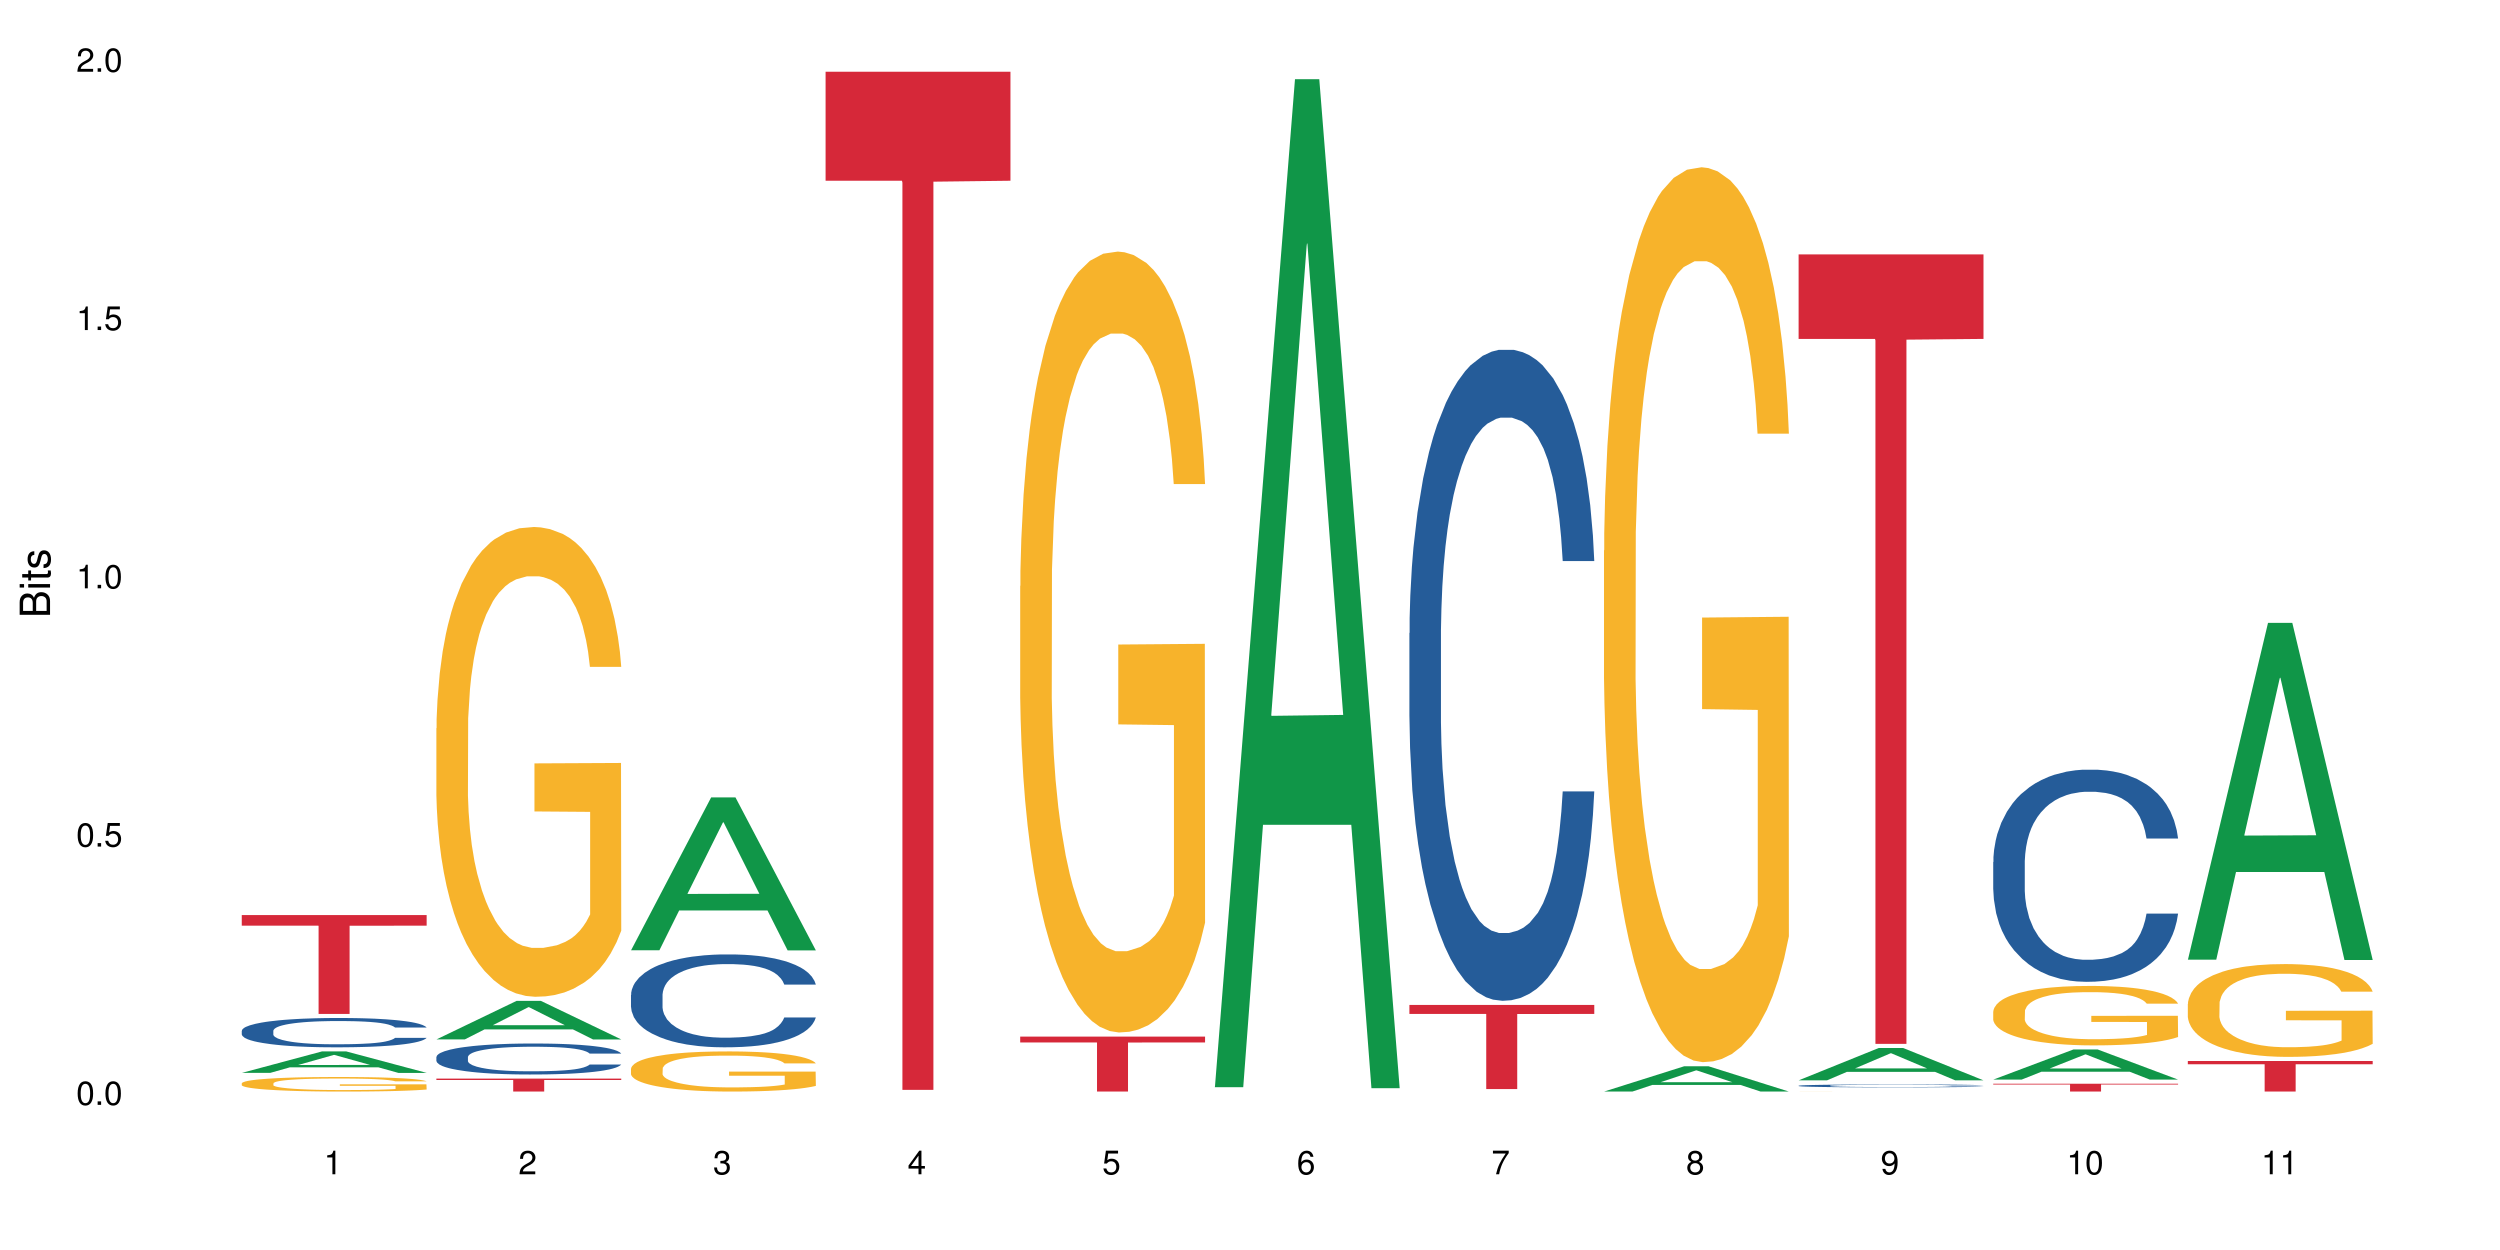 <?xml version="1.0" encoding="UTF-8"?>
<svg xmlns="http://www.w3.org/2000/svg" xmlns:xlink="http://www.w3.org/1999/xlink" width="720pt" height="360pt" viewBox="0 0 720 360" version="1.1">
<defs>
<g>
<symbol overflow="visible" id="glyph0-0">
<path style="stroke:none;" d=""/>
</symbol>
<symbol overflow="visible" id="glyph0-1">
<path style="stroke:none;" d="M 2.641 -6.797 C 2 -6.797 1.422 -6.531 1.078 -6.047 C 0.641 -5.453 0.406 -4.547 0.406 -3.297 C 0.406 -1 1.188 0.219 2.641 0.219 C 4.078 0.219 4.859 -1 4.859 -3.234 C 4.859 -4.562 4.656 -5.438 4.203 -6.047 C 3.844 -6.531 3.281 -6.797 2.641 -6.797 Z M 2.641 -6.047 C 3.547 -6.047 4 -5.125 4 -3.312 C 4 -1.375 3.562 -0.484 2.625 -0.484 C 1.734 -0.484 1.281 -1.422 1.281 -3.281 C 1.281 -5.141 1.734 -6.047 2.641 -6.047 Z M 2.641 -6.047 "/>
</symbol>
<symbol overflow="visible" id="glyph0-2">
<path style="stroke:none;" d="M 1.828 -1 L 0.828 -1 L 0.828 0 L 1.828 0 Z M 1.828 -1 "/>
</symbol>
<symbol overflow="visible" id="glyph0-3">
<path style="stroke:none;" d="M 4.562 -6.797 L 1.062 -6.797 L 0.547 -3.094 L 1.328 -3.094 C 1.719 -3.562 2.047 -3.734 2.578 -3.734 C 3.484 -3.734 4.062 -3.109 4.062 -2.094 C 4.062 -1.125 3.484 -0.531 2.578 -0.531 C 1.828 -0.531 1.375 -0.906 1.188 -1.672 L 0.328 -1.672 C 0.453 -1.109 0.547 -0.844 0.75 -0.594 C 1.125 -0.078 1.828 0.219 2.594 0.219 C 3.969 0.219 4.922 -0.781 4.922 -2.219 C 4.922 -3.562 4.031 -4.484 2.719 -4.484 C 2.25 -4.484 1.859 -4.359 1.469 -4.062 L 1.734 -5.969 L 4.562 -5.969 Z M 4.562 -6.797 "/>
</symbol>
<symbol overflow="visible" id="glyph0-4">
<path style="stroke:none;" d="M 2.484 -4.844 L 2.484 0 L 3.328 0 L 3.328 -6.797 L 2.766 -6.797 C 2.469 -5.75 2.281 -5.609 0.984 -5.453 L 0.984 -4.844 Z M 2.484 -4.844 "/>
</symbol>
<symbol overflow="visible" id="glyph0-5">
<path style="stroke:none;" d="M 4.859 -0.828 L 1.281 -0.828 C 1.359 -1.391 1.672 -1.75 2.5 -2.234 L 3.469 -2.75 C 4.406 -3.266 4.906 -3.969 4.906 -4.812 C 4.906 -5.375 4.672 -5.906 4.266 -6.266 C 3.859 -6.625 3.375 -6.797 2.719 -6.797 C 1.859 -6.797 1.219 -6.5 0.844 -5.922 C 0.609 -5.562 0.5 -5.125 0.484 -4.438 L 1.328 -4.438 C 1.359 -4.906 1.406 -5.188 1.531 -5.406 C 1.75 -5.812 2.188 -6.062 2.703 -6.062 C 3.469 -6.062 4.031 -5.516 4.031 -4.781 C 4.031 -4.25 3.719 -3.797 3.125 -3.438 L 2.234 -2.938 C 0.812 -2.141 0.406 -1.5 0.328 0 L 4.859 0 Z M 4.859 -0.828 "/>
</symbol>
<symbol overflow="visible" id="glyph0-6">
<path style="stroke:none;" d="M 2.125 -3.125 L 2.578 -3.125 C 3.516 -3.125 3.984 -2.703 3.984 -1.891 C 3.984 -1.031 3.469 -0.531 2.578 -0.531 C 1.656 -0.531 1.203 -0.984 1.156 -1.969 L 0.312 -1.969 C 0.344 -1.422 0.438 -1.078 0.609 -0.766 C 0.953 -0.109 1.625 0.219 2.547 0.219 C 3.953 0.219 4.859 -0.609 4.859 -1.906 C 4.859 -2.766 4.516 -3.25 3.703 -3.516 C 4.344 -3.766 4.656 -4.25 4.656 -4.938 C 4.656 -6.109 3.875 -6.797 2.578 -6.797 C 1.203 -6.797 0.484 -6.047 0.453 -4.609 L 1.297 -4.609 C 1.312 -5.016 1.344 -5.25 1.453 -5.453 C 1.641 -5.828 2.062 -6.062 2.594 -6.062 C 3.344 -6.062 3.797 -5.625 3.797 -4.906 C 3.797 -4.422 3.609 -4.141 3.25 -3.984 C 3.016 -3.891 2.719 -3.844 2.125 -3.844 Z M 2.125 -3.125 "/>
</symbol>
<symbol overflow="visible" id="glyph0-7">
<path style="stroke:none;" d="M 3.141 -1.625 L 3.141 0 L 3.984 0 L 3.984 -1.625 L 4.984 -1.625 L 4.984 -2.391 L 3.984 -2.391 L 3.984 -6.797 L 3.359 -6.797 L 0.266 -2.516 L 0.266 -1.625 Z M 3.141 -2.391 L 1 -2.391 L 3.141 -5.359 Z M 3.141 -2.391 "/>
</symbol>
<symbol overflow="visible" id="glyph0-8">
<path style="stroke:none;" d="M 4.781 -5.031 C 4.609 -6.141 3.891 -6.797 2.844 -6.797 C 2.094 -6.797 1.422 -6.438 1.031 -5.828 C 0.609 -5.172 0.406 -4.344 0.406 -3.094 C 0.406 -1.953 0.578 -1.234 0.984 -0.625 C 1.359 -0.078 1.953 0.219 2.703 0.219 C 3.984 0.219 4.922 -0.734 4.922 -2.078 C 4.922 -3.344 4.062 -4.234 2.844 -4.234 C 2.172 -4.234 1.641 -3.969 1.281 -3.469 C 1.281 -5.125 1.828 -6.047 2.797 -6.047 C 3.391 -6.047 3.797 -5.672 3.938 -5.031 Z M 2.734 -3.484 C 3.547 -3.484 4.062 -2.922 4.062 -2 C 4.062 -1.156 3.484 -0.531 2.703 -0.531 C 1.922 -0.531 1.328 -1.188 1.328 -2.047 C 1.328 -2.891 1.906 -3.484 2.734 -3.484 Z M 2.734 -3.484 "/>
</symbol>
<symbol overflow="visible" id="glyph0-9">
<path style="stroke:none;" d="M 4.984 -6.797 L 0.438 -6.797 L 0.438 -5.969 L 4.109 -5.969 C 2.5 -3.656 1.828 -2.234 1.328 0 L 2.219 0 C 2.594 -2.172 3.453 -4.047 4.984 -6.094 Z M 4.984 -6.797 "/>
</symbol>
<symbol overflow="visible" id="glyph0-10">
<path style="stroke:none;" d="M 3.75 -3.578 C 4.453 -4 4.688 -4.344 4.688 -4.984 C 4.688 -6.047 3.844 -6.797 2.641 -6.797 C 1.438 -6.797 0.594 -6.047 0.594 -4.984 C 0.594 -4.359 0.828 -4.016 1.516 -3.578 C 0.734 -3.203 0.359 -2.641 0.359 -1.891 C 0.359 -0.641 1.297 0.219 2.641 0.219 C 3.984 0.219 4.922 -0.641 4.922 -1.875 C 4.922 -2.641 4.531 -3.203 3.75 -3.578 Z M 2.641 -6.047 C 3.359 -6.047 3.812 -5.625 3.812 -4.969 C 3.812 -4.344 3.344 -3.922 2.641 -3.922 C 1.922 -3.922 1.453 -4.344 1.453 -4.984 C 1.453 -5.625 1.922 -6.047 2.641 -6.047 Z M 2.641 -3.203 C 3.484 -3.203 4.062 -2.672 4.062 -1.875 C 4.062 -1.062 3.484 -0.531 2.625 -0.531 C 1.797 -0.531 1.219 -1.078 1.219 -1.875 C 1.219 -2.672 1.797 -3.203 2.641 -3.203 Z M 2.641 -3.203 "/>
</symbol>
<symbol overflow="visible" id="glyph0-11">
<path style="stroke:none;" d="M 0.516 -1.547 C 0.672 -0.438 1.406 0.219 2.438 0.219 C 3.188 0.219 3.859 -0.141 4.266 -0.75 C 4.688 -1.406 4.891 -2.25 4.891 -3.484 C 4.891 -4.625 4.703 -5.359 4.312 -5.953 C 3.938 -6.5 3.344 -6.797 2.594 -6.797 C 1.297 -6.797 0.359 -5.844 0.359 -4.516 C 0.359 -3.25 1.234 -2.344 2.453 -2.344 C 3.094 -2.344 3.562 -2.578 4.016 -3.109 C 4 -1.453 3.469 -0.531 2.5 -0.531 C 1.906 -0.531 1.484 -0.906 1.359 -1.547 Z M 2.578 -6.062 C 3.375 -6.062 3.969 -5.406 3.969 -4.531 C 3.969 -3.688 3.375 -3.094 2.547 -3.094 C 1.734 -3.094 1.234 -3.672 1.234 -4.578 C 1.234 -5.438 1.797 -6.062 2.578 -6.062 Z M 2.578 -6.062 "/>
</symbol>
<symbol overflow="visible" id="glyph1-0">
<path style="stroke:none;" d=""/>
</symbol>
<symbol overflow="visible" id="glyph1-1">
<path style="stroke:none;" d="M 0 -0.953 L 0 -4.891 C 0 -5.719 -0.234 -6.344 -0.734 -6.797 C -1.188 -7.234 -1.812 -7.469 -2.5 -7.469 C -3.547 -7.469 -4.188 -7 -4.625 -5.875 C -4.984 -6.672 -5.641 -7.094 -6.531 -7.094 C -7.156 -7.094 -7.734 -6.859 -8.141 -6.391 C -8.562 -5.938 -8.75 -5.344 -8.75 -4.5 L -8.75 -0.953 Z M -4.984 -2.062 L -7.766 -2.062 L -7.766 -4.219 C -7.766 -4.844 -7.688 -5.203 -7.453 -5.5 C -7.219 -5.812 -6.859 -5.969 -6.375 -5.969 C -5.906 -5.969 -5.531 -5.812 -5.297 -5.5 C -5.062 -5.203 -4.984 -4.844 -4.984 -4.219 Z M -0.984 -2.062 L -4 -2.062 L -4 -4.781 C -4 -5.328 -3.859 -5.688 -3.578 -5.953 C -3.297 -6.219 -2.922 -6.359 -2.484 -6.359 C -2.062 -6.359 -1.688 -6.219 -1.406 -5.953 C -1.109 -5.688 -0.984 -5.328 -0.984 -4.781 Z M -0.984 -2.062 "/>
</symbol>
<symbol overflow="visible" id="glyph1-2">
<path style="stroke:none;" d="M -6.281 -1.797 L -6.281 -0.797 L 0 -0.797 L 0 -1.797 Z M -8.75 -1.797 L -8.75 -0.797 L -7.484 -0.797 L -7.484 -1.797 Z M -8.75 -1.797 "/>
</symbol>
<symbol overflow="visible" id="glyph1-3">
<path style="stroke:none;" d="M -6.281 -3.047 L -6.281 -2.016 L -8.016 -2.016 L -8.016 -1.016 L -6.281 -1.016 L -6.281 -0.172 L -5.469 -0.172 L -5.469 -1.016 L -0.719 -1.016 C -0.078 -1.016 0.281 -1.453 0.281 -2.234 C 0.281 -2.469 0.25 -2.719 0.188 -3.047 L -0.641 -3.047 C -0.609 -2.922 -0.594 -2.766 -0.594 -2.562 C -0.594 -2.141 -0.719 -2.016 -1.156 -2.016 L -5.469 -2.016 L -5.469 -3.047 Z M -6.281 -3.047 "/>
</symbol>
<symbol overflow="visible" id="glyph1-4">
<path style="stroke:none;" d="M -4.531 -5.25 C -5.766 -5.25 -6.469 -4.422 -6.469 -2.969 C -6.469 -1.516 -5.719 -0.562 -4.547 -0.562 C -3.562 -0.562 -3.094 -1.062 -2.734 -2.562 L -2.516 -3.484 C -2.344 -4.188 -2.094 -4.469 -1.625 -4.469 C -1.047 -4.469 -0.641 -3.875 -0.641 -3 C -0.641 -2.453 -0.797 -2 -1.062 -1.75 C -1.25 -1.594 -1.422 -1.531 -1.875 -1.469 L -1.875 -0.406 C -0.422 -0.453 0.281 -1.266 0.281 -2.922 C 0.281 -4.5 -0.5 -5.516 -1.719 -5.516 C -2.656 -5.516 -3.172 -4.984 -3.469 -3.734 L -3.703 -2.766 C -3.891 -1.953 -4.156 -1.609 -4.594 -1.609 C -5.172 -1.609 -5.547 -2.125 -5.547 -2.938 C -5.547 -3.75 -5.203 -4.172 -4.531 -4.203 Z M -4.531 -5.25 "/>
</symbol>
</g>
</defs>
<g id="surface124168">
<rect x="0" y="0" width="720" height="360" style="fill:rgb(100%,100%,100%);fill-opacity:1;stroke:none;"/>
<path style=" stroke:none;fill-rule:nonzero;fill:rgb(6.275%,58.824%,28.235%);fill-opacity:1;" d="M 69.629 308.992 L 69.688 308.984 L 92.723 302.809 L 99.723 302.809 L 122.875 308.996 L 114.738 308.996 L 108.938 307.383 L 83.508 307.383 L 77.82 308.992 L 69.629 308.992 L 85.957 306.715 L 106.605 306.707 L 96.309 303.82 L 96.195 303.812 L 96.082 303.832 L 85.898 306.707 L 85.957 306.715 Z M 69.629 308.992 "/>
<path style=" stroke:none;fill-rule:nonzero;fill:rgb(14.51%,36.078%,60%);fill-opacity:1;" d="M 69.629 296.859 L 69.695 296.852 L 69.695 296.668 L 69.891 296.375 L 70.344 296.004 L 70.797 295.75 L 71.969 295.293 L 73.59 294.855 L 75.277 294.516 L 76.512 294.312 L 77.617 294.16 L 80.148 293.875 L 81.773 293.727 L 83.523 293.598 L 85.668 293.465 L 87.227 293.387 L 90.73 293.266 L 93.328 293.211 L 95.344 293.188 L 99.691 293.188 L 102.289 293.219 L 104.172 293.258 L 106.25 293.32 L 108.004 293.387 L 111.055 293.559 L 113.781 293.773 L 115.016 293.898 L 116.965 294.137 L 118.457 294.367 L 119.496 294.57 L 120.664 294.855 L 121.703 295.203 L 122.484 295.594 L 122.875 295.926 L 113.781 295.926 L 113.328 295.617 L 112.809 295.379 L 111.836 295.062 L 110.859 294.84 L 109.496 294.613 L 108.266 294.469 L 106.574 294.32 L 105.082 294.23 L 103.523 294.16 L 102.031 294.113 L 99.172 294.066 L 95.863 294.066 L 94.629 294.082 L 92.098 294.145 L 90.73 294.199 L 88.785 294.305 L 87.422 294.406 L 85.797 294.562 L 84.695 294.691 L 83.328 294.891 L 82.355 295.07 L 81.254 295.324 L 80.602 295.516 L 80.02 295.734 L 79.5 295.988 L 79.109 296.258 L 78.852 296.543 L 78.719 296.82 L 78.719 298.02 L 78.852 298.297 L 79.176 298.621 L 80.02 299.09 L 81.254 299.5 L 82.68 299.824 L 84.043 300.055 L 84.824 300.164 L 85.863 300.285 L 87.484 300.441 L 89.824 300.594 L 91.188 300.656 L 93.266 300.719 L 95.406 300.75 L 98.266 300.75 L 100.797 300.719 L 102.484 300.68 L 104.238 300.617 L 106.641 300.488 L 108.133 300.363 L 109.434 300.219 L 110.406 300.07 L 111.055 299.945 L 112.031 299.707 L 112.809 299.445 L 113.395 299.176 L 113.781 298.914 L 122.875 298.914 L 122.484 299.223 L 121.898 299.523 L 121.316 299.746 L 120.406 300.016 L 119.367 300.254 L 117.875 300.527 L 116.641 300.703 L 115.016 300.895 L 113.523 301.043 L 111.898 301.172 L 109.496 301.328 L 107.938 301.406 L 106.25 301.477 L 104.238 301.535 L 101.707 301.59 L 98.977 301.621 L 96.445 301.629 L 93.719 301.613 L 91.707 301.582 L 89.043 301.512 L 85.73 301.375 L 83.328 301.227 L 81.445 301.082 L 79.824 300.926 L 78.004 300.719 L 75.668 300.379 L 74.238 300.117 L 73.266 299.902 L 72.16 299.598 L 71.383 299.328 L 70.473 298.898 L 69.824 298.348 L 69.629 297.926 Z M 69.629 296.859 "/>
<path style=" stroke:none;fill-rule:nonzero;fill:rgb(96.863%,70.196%,16.863%);fill-opacity:1;" d="M 69.629 311.973 L 69.695 311.969 L 69.695 311.891 L 69.953 311.719 L 70.602 311.48 L 71.449 311.285 L 72.355 311.133 L 72.941 311.055 L 73.914 310.938 L 74.758 310.855 L 76.902 310.684 L 79.629 310.52 L 81.121 310.453 L 82.809 310.387 L 85.215 310.312 L 86.316 310.289 L 89.691 310.227 L 93.523 310.188 L 97.746 310.176 L 99.691 310.18 L 102.355 310.195 L 105.992 310.238 L 108.07 310.277 L 109.691 310.312 L 111.379 310.363 L 113.457 310.441 L 115.406 310.531 L 116.965 310.625 L 118.523 310.738 L 119.82 310.863 L 120.926 310.996 L 121.898 311.156 L 122.484 311.289 L 122.875 311.426 L 113.848 311.426 L 113.328 311.289 L 112.742 311.188 L 111.77 311.062 L 110.797 310.969 L 109.82 310.895 L 108.004 310.797 L 106.445 310.734 L 104.496 310.684 L 102.613 310.648 L 100.473 310.625 L 99.172 310.617 L 95.73 310.617 L 92.613 310.645 L 90.797 310.676 L 89.5 310.703 L 87.68 310.762 L 86.578 310.809 L 85.926 310.84 L 83.98 310.957 L 82.68 311.066 L 81.965 311.137 L 81.059 311.254 L 80.406 311.355 L 79.695 311.508 L 79.305 311.625 L 78.785 311.883 L 78.719 312.574 L 78.914 312.719 L 79.305 312.875 L 79.824 313.016 L 80.602 313.16 L 81.383 313.27 L 82.746 313.422 L 83.914 313.52 L 84.824 313.586 L 86.578 313.688 L 87.289 313.723 L 88.98 313.793 L 90.73 313.848 L 92.875 313.891 L 94.5 313.914 L 97.094 313.934 L 100.406 313.934 L 104.305 313.91 L 106.77 313.879 L 108.457 313.852 L 109.562 313.824 L 110.926 313.781 L 111.898 313.742 L 112.809 313.699 L 113.914 313.637 L 113.914 312.719 L 97.875 312.715 L 97.875 312.285 L 122.809 312.281 L 122.875 313.781 L 121.512 313.883 L 119.82 313.984 L 118.199 314.059 L 116.512 314.125 L 114.109 314.199 L 112.16 314.246 L 109.172 314.297 L 106.445 314.332 L 103.59 314.355 L 101.055 314.367 L 98.07 314.371 L 95.406 314.363 L 92.551 314.34 L 90.277 314.309 L 88.199 314.27 L 86.121 314.223 L 83.523 314.141 L 81.836 314.074 L 80.082 313.996 L 78.332 313.898 L 76.773 313.797 L 75.734 313.715 L 74.695 313.625 L 73.59 313.508 L 72.551 313.379 L 71.773 313.262 L 71.059 313.125 L 70.539 313 L 70.02 312.828 L 69.758 312.688 L 69.629 312.57 Z M 69.629 311.973 "/>
<path style=" stroke:none;fill-rule:nonzero;fill:rgb(83.922%,15.686%,22.353%);fill-opacity:1;" d="M 69.629 263.543 L 122.875 263.543 L 122.875 266.59 L 100.684 266.617 L 100.684 292.008 L 91.754 292.008 L 91.754 266.645 L 91.625 266.59 L 69.629 266.59 Z M 69.629 263.543 "/>
<path style=" stroke:none;fill-rule:nonzero;fill:rgb(6.275%,58.824%,28.235%);fill-opacity:1;" d="M 125.676 299.348 L 125.734 299.336 L 148.77 288.254 L 155.77 288.254 L 178.918 299.359 L 170.785 299.359 L 164.984 296.461 L 139.555 296.461 L 133.867 299.348 L 125.676 299.348 L 142 295.262 L 162.652 295.25 L 152.355 290.066 L 152.242 290.059 L 152.129 290.09 L 141.945 295.25 L 142 295.262 Z M 125.676 299.348 "/>
<path style=" stroke:none;fill-rule:nonzero;fill:rgb(14.51%,36.078%,60%);fill-opacity:1;" d="M 125.676 304.418 L 125.742 304.41 L 125.742 304.215 L 125.934 303.906 L 126.391 303.512 L 126.844 303.246 L 128.012 302.762 L 129.637 302.297 L 131.324 301.941 L 132.559 301.727 L 133.664 301.566 L 136.195 301.262 L 137.816 301.109 L 139.57 300.969 L 141.715 300.832 L 143.273 300.75 L 146.777 300.617 L 149.375 300.562 L 151.391 300.539 L 155.738 300.539 L 158.336 300.57 L 160.219 300.609 L 162.297 300.676 L 164.051 300.75 L 167.102 300.93 L 169.828 301.156 L 171.062 301.289 L 173.012 301.539 L 174.504 301.785 L 175.543 301.996 L 176.711 302.297 L 177.75 302.664 L 178.531 303.082 L 178.918 303.434 L 169.828 303.434 L 169.375 303.105 L 168.855 302.852 L 167.883 302.52 L 166.906 302.281 L 165.543 302.047 L 164.309 301.891 L 162.621 301.734 L 161.129 301.637 L 159.57 301.566 L 158.078 301.516 L 155.219 301.465 L 151.906 301.465 L 150.676 301.484 L 148.141 301.547 L 146.777 301.605 L 144.832 301.719 L 143.469 301.824 L 141.844 301.988 L 140.738 302.129 L 139.375 302.34 L 138.402 302.527 L 137.297 302.797 L 136.648 303 L 136.066 303.227 L 135.547 303.496 L 135.156 303.781 L 134.895 304.086 L 134.766 304.379 L 134.766 305.641 L 134.895 305.934 L 135.219 306.277 L 136.066 306.773 L 137.297 307.207 L 138.727 307.551 L 140.09 307.793 L 140.871 307.906 L 141.91 308.039 L 143.531 308.203 L 145.871 308.363 L 147.234 308.43 L 149.312 308.496 L 151.453 308.527 L 154.312 308.527 L 156.844 308.496 L 158.531 308.453 L 160.285 308.391 L 162.688 308.25 L 164.18 308.121 L 165.48 307.965 L 166.453 307.809 L 167.102 307.68 L 168.074 307.426 L 168.855 307.148 L 169.441 306.863 L 169.828 306.586 L 178.918 306.586 L 178.531 306.914 L 177.945 307.23 L 177.363 307.469 L 176.453 307.754 L 175.414 308.008 L 173.922 308.293 L 172.688 308.48 L 171.062 308.684 L 169.57 308.836 L 167.945 308.977 L 165.543 309.141 L 163.984 309.223 L 162.297 309.293 L 160.285 309.359 L 157.754 309.418 L 155.023 309.449 L 152.492 309.457 L 149.766 309.441 L 147.754 309.41 L 145.09 309.336 L 141.777 309.188 L 139.375 309.035 L 137.492 308.879 L 135.871 308.715 L 134.051 308.496 L 131.715 308.137 L 130.285 307.859 L 129.312 307.633 L 128.207 307.312 L 127.43 307.027 L 126.52 306.57 L 125.871 305.992 L 125.676 305.543 Z M 125.676 304.418 "/>
<path style=" stroke:none;fill-rule:nonzero;fill:rgb(96.863%,70.196%,16.863%);fill-opacity:1;" d="M 125.676 209.723 L 125.742 209.602 L 125.742 207.129 L 126 201.57 L 126.648 193.906 L 127.492 187.605 L 128.402 182.664 L 128.988 180.07 L 129.961 176.363 L 130.805 173.645 L 132.949 168.082 L 135.676 162.895 L 137.168 160.668 L 138.855 158.57 L 141.258 156.223 L 142.363 155.355 L 145.738 153.379 L 149.57 152.145 L 153.793 151.773 L 155.738 151.895 L 158.402 152.391 L 162.039 153.75 L 164.117 154.984 L 165.738 156.223 L 167.426 157.828 L 169.504 160.297 L 171.453 163.266 L 173.012 166.23 L 174.57 169.938 L 175.867 173.891 L 176.973 178.215 L 177.945 183.406 L 178.531 187.73 L 178.918 192.055 L 169.895 192.055 L 169.375 187.73 L 168.789 184.395 L 167.816 180.316 L 166.844 177.352 L 165.867 175.004 L 164.051 171.789 L 162.492 169.812 L 160.543 168.082 L 158.66 166.973 L 156.52 166.23 L 155.219 165.98 L 151.777 165.98 L 148.66 166.848 L 146.844 167.836 L 145.543 168.824 L 143.727 170.68 L 142.621 172.16 L 141.973 173.148 L 140.027 176.98 L 138.727 180.438 L 138.012 182.785 L 137.105 186.492 L 136.453 189.828 L 135.738 194.773 L 135.352 198.48 L 134.832 206.883 L 134.766 229.125 L 134.961 233.82 L 135.352 238.883 L 135.871 243.332 L 136.648 248.027 L 137.43 251.613 L 138.793 256.43 L 139.961 259.645 L 140.871 261.742 L 142.621 265.082 L 143.336 266.191 L 145.023 268.418 L 146.777 270.145 L 148.922 271.629 L 150.543 272.371 L 153.141 272.988 L 156.453 272.988 L 160.348 272.246 L 162.816 271.258 L 164.504 270.27 L 165.609 269.406 L 166.973 268.047 L 167.945 266.809 L 168.855 265.449 L 169.961 263.352 L 169.961 233.82 L 153.922 233.695 L 153.922 219.855 L 178.855 219.73 L 178.918 268.047 L 177.555 271.383 L 175.867 274.594 L 174.246 277.066 L 172.555 279.168 L 170.152 281.516 L 168.207 282.996 L 165.219 284.727 L 162.492 285.84 L 159.637 286.582 L 157.102 286.949 L 154.117 287.074 L 151.453 286.828 L 148.598 286.086 L 146.324 285.098 L 144.246 283.863 L 142.168 282.254 L 139.57 279.66 L 137.883 277.559 L 136.129 274.965 L 134.375 271.875 L 132.816 268.539 L 131.777 265.945 L 130.742 262.98 L 129.637 259.273 L 128.598 255.07 L 127.82 251.242 L 127.105 246.918 L 126.586 242.84 L 126.066 237.277 L 125.805 232.832 L 125.676 229 Z M 125.676 209.723 "/>
<path style=" stroke:none;fill-rule:nonzero;fill:rgb(83.922%,15.686%,22.353%);fill-opacity:1;" d="M 125.676 310.637 L 178.918 310.637 L 178.918 311.035 L 156.73 311.039 L 156.73 314.371 L 147.801 314.371 L 147.801 311.043 L 147.672 311.035 L 125.676 311.035 Z M 125.676 310.637 "/>
<path style=" stroke:none;fill-rule:nonzero;fill:rgb(6.275%,58.824%,28.235%);fill-opacity:1;" d="M 181.723 273.668 L 181.777 273.625 L 204.816 229.645 L 211.812 229.645 L 234.965 273.707 L 226.832 273.707 L 221.031 262.207 L 195.602 262.207 L 189.914 273.668 L 181.723 273.668 L 198.047 257.449 L 218.695 257.406 L 208.402 236.844 L 208.289 236.801 L 208.172 236.926 L 197.992 257.406 L 198.047 257.449 Z M 181.723 273.668 "/>
<path style=" stroke:none;fill-rule:nonzero;fill:rgb(14.51%,36.078%,60%);fill-opacity:1;" d="M 181.723 286.523 L 181.785 286.5 L 181.785 285.91 L 181.98 284.984 L 182.438 283.809 L 182.891 283.004 L 184.059 281.562 L 185.684 280.168 L 187.371 279.094 L 188.605 278.457 L 189.707 277.969 L 192.242 277.062 L 193.863 276.598 L 195.617 276.184 L 197.762 275.77 L 199.32 275.523 L 202.824 275.133 L 205.422 274.961 L 207.434 274.887 L 211.785 274.887 L 214.383 274.984 L 216.266 275.109 L 218.344 275.305 L 220.098 275.523 L 223.148 276.062 L 225.875 276.746 L 227.109 277.137 L 229.059 277.895 L 230.551 278.629 L 231.59 279.262 L 232.758 280.168 L 233.797 281.266 L 234.578 282.516 L 234.965 283.566 L 225.875 283.566 L 225.422 282.586 L 224.902 281.828 L 223.926 280.828 L 222.953 280.117 L 221.59 279.41 L 220.355 278.945 L 218.668 278.48 L 217.176 278.188 L 215.617 277.969 L 214.121 277.82 L 211.266 277.676 L 207.953 277.676 L 206.723 277.723 L 204.188 277.918 L 202.824 278.09 L 200.875 278.434 L 199.512 278.75 L 197.891 279.238 L 196.785 279.652 L 195.422 280.289 L 194.449 280.852 L 193.344 281.66 L 192.695 282.27 L 192.109 282.953 L 191.59 283.762 L 191.203 284.617 L 190.941 285.52 L 190.812 286.398 L 190.812 290.188 L 190.941 291.07 L 191.266 292.094 L 192.109 293.586 L 193.344 294.883 L 194.773 295.91 L 196.137 296.641 L 196.918 296.984 L 197.953 297.375 L 199.578 297.863 L 201.914 298.352 L 203.281 298.547 L 205.355 298.742 L 207.5 298.84 L 210.355 298.84 L 212.891 298.742 L 214.578 298.621 L 216.332 298.426 L 218.734 298.012 L 220.227 297.621 L 221.523 297.156 L 222.5 296.691 L 223.148 296.301 L 224.121 295.543 L 224.902 294.711 L 225.484 293.855 L 225.875 293.023 L 234.965 293.023 L 234.578 294 L 233.992 294.957 L 233.406 295.664 L 232.5 296.52 L 231.461 297.277 L 229.965 298.133 L 228.734 298.695 L 227.109 299.305 L 225.617 299.77 L 223.992 300.188 L 221.59 300.676 L 220.031 300.918 L 218.344 301.141 L 216.332 301.336 L 213.797 301.504 L 211.07 301.602 L 208.539 301.629 L 205.812 301.578 L 203.801 301.48 L 201.137 301.262 L 197.824 300.82 L 195.422 300.355 L 193.539 299.891 L 191.918 299.402 L 190.098 298.742 L 187.762 297.668 L 186.332 296.836 L 185.359 296.152 L 184.254 295.199 L 183.477 294.344 L 182.566 292.977 L 181.918 291.238 L 181.723 289.895 Z M 181.723 286.523 "/>
<path style=" stroke:none;fill-rule:nonzero;fill:rgb(96.863%,70.196%,16.863%);fill-opacity:1;" d="M 181.723 307.762 L 181.785 307.75 L 181.785 307.539 L 182.047 307.062 L 182.695 306.41 L 183.539 305.871 L 184.449 305.449 L 185.035 305.227 L 186.008 304.91 L 186.852 304.676 L 188.996 304.203 L 191.723 303.758 L 193.215 303.566 L 194.902 303.387 L 197.305 303.188 L 198.41 303.113 L 201.785 302.945 L 205.617 302.84 L 209.836 302.809 L 211.785 302.816 L 214.449 302.859 L 218.082 302.977 L 220.16 303.082 L 221.785 303.188 L 223.473 303.324 L 225.551 303.535 L 227.5 303.789 L 229.059 304.043 L 230.617 304.359 L 231.914 304.699 L 233.02 305.066 L 233.992 305.512 L 234.578 305.879 L 234.965 306.25 L 225.941 306.25 L 225.422 305.879 L 224.836 305.594 L 223.863 305.246 L 222.891 304.992 L 221.914 304.793 L 220.098 304.52 L 218.539 304.348 L 216.59 304.203 L 214.707 304.105 L 212.566 304.043 L 211.266 304.023 L 207.824 304.023 L 204.707 304.098 L 202.891 304.18 L 201.59 304.266 L 199.773 304.422 L 198.668 304.551 L 198.02 304.633 L 196.07 304.961 L 194.773 305.258 L 194.059 305.457 L 193.148 305.773 L 192.5 306.059 L 191.785 306.48 L 191.398 306.801 L 190.879 307.516 L 190.812 309.418 L 191.008 309.82 L 191.398 310.254 L 191.918 310.633 L 192.695 311.035 L 193.477 311.34 L 194.84 311.75 L 196.008 312.027 L 196.918 312.207 L 198.668 312.492 L 199.383 312.586 L 201.07 312.777 L 202.824 312.926 L 204.969 313.051 L 206.59 313.113 L 209.188 313.168 L 212.5 313.168 L 216.395 313.102 L 218.863 313.02 L 220.551 312.934 L 221.656 312.859 L 223.02 312.746 L 223.992 312.641 L 224.902 312.523 L 226.004 312.344 L 226.004 309.82 L 209.969 309.809 L 209.969 308.625 L 234.902 308.617 L 234.965 312.746 L 233.602 313.031 L 231.914 313.305 L 230.293 313.516 L 228.602 313.695 L 226.199 313.895 L 224.254 314.023 L 221.266 314.172 L 218.539 314.266 L 215.68 314.328 L 213.148 314.359 L 210.164 314.371 L 207.5 314.348 L 204.645 314.285 L 202.371 314.203 L 200.293 314.098 L 198.215 313.957 L 195.617 313.738 L 193.93 313.559 L 192.176 313.336 L 190.422 313.07 L 188.863 312.785 L 187.824 312.566 L 186.785 312.312 L 185.684 311.996 L 184.645 311.637 L 183.863 311.309 L 183.152 310.938 L 182.633 310.59 L 182.113 310.113 L 181.852 309.734 L 181.723 309.406 Z M 181.723 307.762 "/>
<path style=" stroke:none;fill-rule:nonzero;fill:rgb(83.922%,15.686%,22.353%);fill-opacity:1;" d="M 237.77 20.664 L 291.012 20.664 L 291.012 52.051 L 268.82 52.324 L 268.82 313.879 L 259.895 313.879 L 259.895 52.602 L 259.766 52.051 L 237.77 52.051 Z M 237.77 20.664 "/>
<path style=" stroke:none;fill-rule:nonzero;fill:rgb(96.863%,70.196%,16.863%);fill-opacity:1;" d="M 293.816 168.781 L 293.879 168.574 L 293.879 164.469 L 294.141 155.227 L 294.789 142.492 L 295.633 132.016 L 296.543 123.801 L 297.125 119.488 L 298.102 113.328 L 298.945 108.809 L 301.086 99.566 L 303.812 90.938 L 305.309 87.242 L 306.996 83.75 L 309.398 79.848 L 310.504 78.41 L 313.879 75.125 L 317.711 73.07 L 321.93 72.453 L 323.879 72.66 L 326.539 73.48 L 330.176 75.742 L 332.254 77.793 L 333.879 79.848 L 335.566 82.52 L 337.645 86.625 L 339.59 91.555 L 341.148 96.484 L 342.707 102.645 L 344.008 109.219 L 345.109 116.406 L 346.086 125.035 L 346.668 132.223 L 347.059 139.41 L 338.035 139.41 L 337.516 132.223 L 336.93 126.676 L 335.957 119.898 L 334.98 114.969 L 334.008 111.066 L 332.191 105.727 L 330.633 102.441 L 328.684 99.566 L 326.801 97.719 L 324.656 96.484 L 323.359 96.074 L 319.918 96.074 L 316.801 97.512 L 314.984 99.156 L 313.684 100.797 L 311.867 103.879 L 310.762 106.344 L 310.113 107.988 L 308.164 114.355 L 306.867 120.105 L 306.152 124.008 L 305.242 130.168 L 304.594 135.715 L 303.879 143.93 L 303.488 150.09 L 302.969 164.059 L 302.906 201.027 L 303.102 208.832 L 303.488 217.254 L 304.008 224.648 L 304.789 232.453 L 305.566 238.406 L 306.93 246.418 L 308.102 251.758 L 309.008 255.25 L 310.762 260.797 L 311.477 262.645 L 313.164 266.34 L 314.918 269.215 L 317.059 271.68 L 318.684 272.914 L 321.281 273.941 L 324.594 273.941 L 328.488 272.707 L 330.957 271.062 L 332.645 269.422 L 333.746 267.984 L 335.113 265.723 L 336.086 263.672 L 336.996 261.41 L 338.098 257.918 L 338.098 208.832 L 322.059 208.625 L 322.059 185.625 L 346.992 185.418 L 347.059 265.723 L 345.695 271.27 L 344.008 276.609 L 342.383 280.719 L 340.695 284.211 L 338.293 288.113 L 336.344 290.574 L 333.359 293.453 L 330.633 295.301 L 327.773 296.531 L 325.242 297.148 L 322.254 297.355 L 319.594 296.941 L 316.734 295.711 L 314.465 294.066 L 312.387 292.016 L 310.309 289.344 L 307.711 285.031 L 306.023 281.539 L 304.27 277.227 L 302.516 272.09 L 300.957 266.547 L 299.918 262.234 L 298.879 257.305 L 297.777 251.141 L 296.738 244.16 L 295.957 237.793 L 295.242 230.602 L 294.723 223.824 L 294.203 214.582 L 293.945 207.188 L 293.816 200.82 Z M 293.816 168.781 "/>
<path style=" stroke:none;fill-rule:nonzero;fill:rgb(83.922%,15.686%,22.353%);fill-opacity:1;" d="M 293.816 298.535 L 347.059 298.535 L 347.059 300.23 L 324.867 300.242 L 324.867 314.371 L 315.941 314.371 L 315.941 300.258 L 315.812 300.23 L 293.816 300.23 Z M 293.816 298.535 "/>
<path style=" stroke:none;fill-rule:nonzero;fill:rgb(6.275%,58.824%,28.235%);fill-opacity:1;" d="M 349.859 313.121 L 349.918 312.848 L 372.957 22.812 L 379.953 22.812 L 403.105 313.395 L 394.973 313.395 L 389.168 237.543 L 363.742 237.543 L 358.051 313.121 L 349.859 313.121 L 366.188 206.164 L 386.836 205.895 L 376.539 70.289 L 376.426 70.016 L 376.312 70.832 L 366.129 205.895 L 366.188 206.164 Z M 349.859 313.121 "/>
<path style=" stroke:none;fill-rule:nonzero;fill:rgb(14.51%,36.078%,60%);fill-opacity:1;" d="M 405.906 182.332 L 405.973 182.16 L 405.973 178.047 L 406.168 171.535 L 406.621 163.309 L 407.078 157.652 L 408.246 147.543 L 409.867 137.773 L 411.555 130.234 L 412.789 125.777 L 413.895 122.352 L 416.426 116.008 L 418.051 112.754 L 419.805 109.84 L 421.945 106.926 L 423.504 105.215 L 427.012 102.473 L 429.609 101.273 L 431.621 100.758 L 435.973 100.758 L 438.566 101.441 L 440.453 102.301 L 442.527 103.672 L 444.281 105.215 L 447.336 108.984 L 450.062 113.781 L 451.293 116.523 L 453.242 121.836 L 454.734 126.977 L 455.773 131.434 L 456.945 137.773 L 457.984 145.484 L 458.762 154.227 L 459.152 161.594 L 450.062 161.594 L 449.605 154.738 L 449.086 149.426 L 448.113 142.402 L 447.141 137.43 L 445.777 132.461 L 444.543 129.203 L 442.855 125.949 L 441.359 123.891 L 439.801 122.352 L 438.309 121.32 L 435.453 120.293 L 432.141 120.293 L 430.906 120.637 L 428.375 122.008 L 427.012 123.207 L 425.062 125.605 L 423.699 127.836 L 422.074 131.262 L 420.973 134.176 L 419.609 138.629 L 418.633 142.57 L 417.531 148.227 L 416.883 152.512 L 416.297 157.309 L 415.777 162.965 L 415.387 168.965 L 415.129 175.305 L 414.996 181.473 L 414.996 208.035 L 415.129 214.207 L 415.453 221.402 L 416.297 231.855 L 417.531 240.938 L 418.957 248.137 L 420.324 253.277 L 421.102 255.676 L 422.141 258.418 L 423.766 261.848 L 426.102 265.273 L 427.465 266.645 L 429.543 268.016 L 431.684 268.703 L 434.543 268.703 L 437.074 268.016 L 438.762 267.16 L 440.516 265.789 L 442.918 262.875 L 444.41 260.133 L 445.711 256.875 L 446.684 253.621 L 447.336 250.879 L 448.309 245.566 L 449.086 239.738 L 449.672 233.742 L 450.062 227.914 L 459.152 227.914 L 458.762 234.77 L 458.176 241.453 L 457.594 246.422 L 456.684 252.422 L 455.645 257.734 L 454.152 263.73 L 452.918 267.672 L 451.293 271.957 L 449.801 275.215 L 448.18 278.125 L 445.777 281.555 L 444.219 283.27 L 442.527 284.809 L 440.516 286.18 L 437.984 287.379 L 435.258 288.066 L 432.723 288.238 L 429.996 287.895 L 427.984 287.211 L 425.32 285.668 L 422.012 282.582 L 419.609 279.328 L 417.727 276.07 L 416.102 272.645 L 414.285 268.016 L 411.945 260.477 L 410.52 254.648 L 409.543 249.852 L 408.441 243.168 L 407.66 237.168 L 406.75 227.57 L 406.102 215.406 L 405.906 205.98 Z M 405.906 182.332 "/>
<path style=" stroke:none;fill-rule:nonzero;fill:rgb(83.922%,15.686%,22.353%);fill-opacity:1;" d="M 405.906 289.418 L 459.152 289.418 L 459.152 292.012 L 436.961 292.035 L 436.961 313.656 L 428.035 313.656 L 428.035 292.059 L 427.902 292.012 L 405.906 292.012 Z M 405.906 289.418 "/>
<path style=" stroke:none;fill-rule:nonzero;fill:rgb(6.275%,58.824%,28.235%);fill-opacity:1;" d="M 461.953 314.363 L 462.012 314.355 L 485.051 307.082 L 492.047 307.082 L 515.199 314.371 L 507.062 314.371 L 501.262 312.469 L 475.832 312.469 L 470.145 314.363 L 461.953 314.363 L 478.281 311.68 L 498.93 311.676 L 488.633 308.273 L 488.52 308.266 L 488.406 308.289 L 478.223 311.676 L 478.281 311.68 Z M 461.953 314.363 "/>
<path style=" stroke:none;fill-rule:nonzero;fill:rgb(96.863%,70.196%,16.863%);fill-opacity:1;" d="M 461.953 158.559 L 462.02 158.324 L 462.02 153.617 L 462.277 143.023 L 462.93 128.434 L 463.773 116.43 L 464.68 107.012 L 465.266 102.07 L 466.238 95.008 L 467.082 89.832 L 469.227 79.238 L 471.953 69.352 L 473.445 65.117 L 475.137 61.113 L 477.539 56.645 L 478.641 54.996 L 482.02 51.23 L 485.848 48.875 L 490.07 48.168 L 492.016 48.406 L 494.68 49.348 L 498.316 51.938 L 500.395 54.289 L 502.016 56.645 L 503.703 59.703 L 505.781 64.41 L 507.73 70.059 L 509.289 75.707 L 510.848 82.77 L 512.145 90.301 L 513.25 98.539 L 514.223 108.426 L 514.809 116.664 L 515.199 124.902 L 506.172 124.902 L 505.652 116.664 L 505.07 110.309 L 504.094 102.539 L 503.121 96.891 L 502.148 92.418 L 500.328 86.301 L 498.77 82.535 L 496.82 79.238 L 494.938 77.121 L 492.797 75.707 L 491.496 75.238 L 488.055 75.238 L 484.941 76.887 L 483.121 78.77 L 481.824 80.652 L 480.004 84.184 L 478.902 87.008 L 478.25 88.891 L 476.305 96.188 L 475.004 102.777 L 474.289 107.25 L 473.383 114.309 L 472.734 120.664 L 472.02 130.078 L 471.629 137.141 L 471.109 153.145 L 471.043 195.512 L 471.238 204.457 L 471.629 214.109 L 472.148 222.582 L 472.926 231.527 L 473.707 238.352 L 475.07 247.531 L 476.238 253.652 L 477.148 257.652 L 478.902 264.008 L 479.617 266.125 L 481.305 270.363 L 483.059 273.656 L 485.199 276.48 L 486.824 277.895 L 489.422 279.07 L 492.73 279.07 L 496.629 277.66 L 499.094 275.777 L 500.781 273.895 L 501.887 272.246 L 503.25 269.656 L 504.223 267.301 L 505.133 264.715 L 506.238 260.711 L 506.238 204.457 L 490.199 204.223 L 490.199 177.859 L 515.133 177.625 L 515.199 269.656 L 513.836 276.012 L 512.145 282.133 L 510.523 286.84 L 508.836 290.84 L 506.434 295.312 L 504.484 298.137 L 501.496 301.43 L 498.77 303.551 L 495.914 304.961 L 493.383 305.668 L 490.395 305.902 L 487.73 305.434 L 484.875 304.02 L 482.602 302.137 L 480.523 299.785 L 478.445 296.723 L 475.848 291.781 L 474.16 287.781 L 472.406 282.836 L 470.656 276.953 L 469.098 270.598 L 468.059 265.656 L 467.02 260.004 L 465.914 252.945 L 464.875 244.941 L 464.098 237.645 L 463.383 229.406 L 462.863 221.641 L 462.344 211.047 L 462.082 202.574 L 461.953 195.277 Z M 461.953 158.559 "/>
<path style=" stroke:none;fill-rule:nonzero;fill:rgb(6.275%,58.824%,28.235%);fill-opacity:1;" d="M 518 311.133 L 518.059 311.121 L 541.094 301.82 L 548.094 301.82 L 571.246 311.141 L 563.109 311.141 L 557.309 308.707 L 531.879 308.707 L 526.191 311.133 L 518 311.133 L 534.324 307.703 L 554.977 307.691 L 544.68 303.344 L 544.566 303.336 L 544.453 303.359 L 534.27 307.691 L 534.324 307.703 Z M 518 311.133 "/>
<path style=" stroke:none;fill-rule:nonzero;fill:rgb(14.51%,36.078%,60%);fill-opacity:1;" d="M 518 312.684 L 518.066 312.684 L 518.066 312.664 L 518.262 312.637 L 518.715 312.602 L 519.168 312.574 L 520.336 312.527 L 521.961 312.484 L 523.648 312.453 L 524.883 312.434 L 525.988 312.418 L 528.52 312.387 L 530.141 312.375 L 531.895 312.359 L 534.039 312.348 L 535.598 312.34 L 539.102 312.328 L 541.699 312.32 L 548.062 312.32 L 550.66 312.324 L 552.543 312.328 L 554.621 312.332 L 556.375 312.34 L 559.426 312.355 L 562.152 312.379 L 563.387 312.391 L 565.336 312.414 L 566.828 312.438 L 567.867 312.457 L 569.035 312.484 L 570.074 312.52 L 570.855 312.559 L 571.246 312.594 L 562.152 312.594 L 561.699 312.562 L 561.18 312.539 L 560.207 312.508 L 559.23 312.484 L 557.867 312.461 L 556.633 312.445 L 554.945 312.434 L 553.453 312.422 L 551.895 312.418 L 550.402 312.41 L 547.543 312.406 L 544.234 312.406 L 543 312.41 L 540.465 312.414 L 539.102 312.422 L 537.156 312.43 L 535.793 312.441 L 534.168 312.457 L 533.062 312.469 L 531.699 312.488 L 530.727 312.508 L 529.621 312.531 L 528.973 312.551 L 528.391 312.574 L 527.871 312.598 L 527.48 312.625 L 527.219 312.652 L 527.09 312.68 L 527.09 312.801 L 527.219 312.828 L 527.547 312.859 L 528.391 312.906 L 529.621 312.949 L 531.051 312.98 L 532.414 313.004 L 533.195 313.012 L 534.234 313.027 L 535.855 313.043 L 538.195 313.055 L 539.559 313.062 L 541.637 313.07 L 549.168 313.07 L 550.855 313.066 L 552.609 313.059 L 555.012 313.047 L 556.504 313.035 L 557.805 313.02 L 558.777 313.004 L 559.426 312.992 L 560.402 312.969 L 561.18 312.941 L 561.766 312.914 L 562.152 312.891 L 571.246 312.891 L 570.855 312.918 L 570.27 312.949 L 569.688 312.973 L 568.777 313 L 567.738 313.023 L 566.246 313.051 L 565.012 313.066 L 563.387 313.086 L 561.895 313.102 L 560.27 313.113 L 557.867 313.129 L 556.309 313.137 L 554.621 313.145 L 552.609 313.148 L 550.078 313.156 L 547.348 313.16 L 544.816 313.16 L 542.09 313.156 L 540.078 313.156 L 537.414 313.148 L 534.102 313.133 L 531.699 313.121 L 529.816 313.105 L 528.195 313.09 L 526.375 313.07 L 524.039 313.035 L 522.609 313.008 L 521.637 312.988 L 520.531 312.957 L 519.754 312.93 L 518.844 312.887 L 518.195 312.832 L 518 312.789 Z M 518 312.684 "/>
<path style=" stroke:none;fill-rule:nonzero;fill:rgb(96.863%,70.196%,16.863%);fill-opacity:1;" d="M 518 314.352 L 518.324 314.352 L 518.973 314.348 L 520.727 314.348 L 521.312 314.344 L 525.273 314.344 L 528 314.34 L 563.777 314.34 L 565.336 314.344 L 569.297 314.344 L 570.27 314.348 L 571.246 314.348 L 561.113 314.348 L 560.141 314.344 L 531.051 314.344 L 530.336 314.348 L 528.066 314.348 L 527.676 314.352 L 527.156 314.352 L 527.09 314.355 L 527.285 314.359 L 528.195 314.359 L 528.973 314.363 L 533.195 314.363 L 534.949 314.367 L 561.18 314.367 L 562.285 314.363 L 562.285 314.359 L 546.246 314.359 L 546.246 314.355 L 571.18 314.355 L 571.246 314.367 L 564.883 314.367 L 562.477 314.371 L 534.492 314.371 L 531.895 314.367 L 524.105 314.367 L 523.066 314.363 L 520.145 314.363 L 519.43 314.359 L 518.129 314.359 L 518 314.355 Z M 518 314.352 "/>
<path style=" stroke:none;fill-rule:nonzero;fill:rgb(83.922%,15.686%,22.353%);fill-opacity:1;" d="M 518 73.27 L 571.246 73.27 L 571.246 97.605 L 549.055 97.82 L 549.055 300.641 L 540.125 300.641 L 540.125 98.035 L 539.996 97.605 L 518 97.605 Z M 518 73.27 "/>
<path style=" stroke:none;fill-rule:nonzero;fill:rgb(6.275%,58.824%,28.235%);fill-opacity:1;" d="M 574.047 310.922 L 574.102 310.914 L 597.141 302.25 L 604.137 302.25 L 627.289 310.93 L 619.156 310.93 L 613.355 308.664 L 587.926 308.664 L 582.238 310.922 L 574.047 310.922 L 590.371 307.727 L 611.023 307.719 L 600.727 303.668 L 600.613 303.66 L 600.496 303.688 L 590.316 307.719 L 590.371 307.727 Z M 574.047 310.922 "/>
<path style=" stroke:none;fill-rule:nonzero;fill:rgb(14.51%,36.078%,60%);fill-opacity:1;" d="M 574.047 248.258 L 574.113 248.203 L 574.113 246.863 L 574.305 244.742 L 574.762 242.062 L 575.215 240.219 L 576.383 236.926 L 578.008 233.742 L 579.695 231.285 L 580.93 229.832 L 582.035 228.715 L 584.566 226.648 L 586.188 225.59 L 587.941 224.641 L 590.086 223.691 L 591.645 223.133 L 595.148 222.238 L 597.746 221.848 L 599.758 221.68 L 604.109 221.68 L 606.707 221.902 L 608.59 222.184 L 610.668 222.629 L 612.422 223.133 L 615.473 224.359 L 618.199 225.922 L 619.434 226.816 L 621.383 228.547 L 622.875 230.223 L 623.914 231.676 L 625.082 233.742 L 626.121 236.254 L 626.902 239.102 L 627.289 241.504 L 618.199 241.504 L 617.746 239.27 L 617.227 237.539 L 616.254 235.25 L 615.277 233.629 L 613.914 232.012 L 612.68 230.949 L 610.992 229.887 L 609.5 229.219 L 607.941 228.715 L 606.449 228.379 L 603.59 228.047 L 600.277 228.047 L 599.047 228.156 L 596.512 228.605 L 595.148 228.996 L 593.203 229.777 L 591.84 230.504 L 590.215 231.621 L 589.109 232.57 L 587.746 234.02 L 586.773 235.305 L 585.668 237.148 L 585.02 238.543 L 584.438 240.105 L 583.918 241.949 L 583.527 243.902 L 583.266 245.969 L 583.137 247.98 L 583.137 256.637 L 583.266 258.645 L 583.59 260.992 L 584.438 264.398 L 585.668 267.355 L 587.098 269.703 L 588.461 271.375 L 589.242 272.16 L 590.281 273.051 L 591.902 274.168 L 594.242 275.285 L 595.605 275.73 L 597.684 276.18 L 599.824 276.402 L 602.68 276.402 L 605.215 276.18 L 606.902 275.898 L 608.656 275.453 L 611.059 274.504 L 612.551 273.609 L 613.852 272.551 L 614.824 271.488 L 615.473 270.594 L 616.445 268.863 L 617.227 266.965 L 617.812 265.012 L 618.199 263.113 L 627.289 263.113 L 626.902 265.348 L 626.316 267.523 L 625.73 269.145 L 624.824 271.098 L 623.785 272.828 L 622.289 274.781 L 621.059 276.066 L 619.434 277.465 L 617.941 278.523 L 616.316 279.473 L 613.914 280.59 L 612.355 281.148 L 610.668 281.652 L 608.656 282.098 L 606.121 282.488 L 603.395 282.711 L 600.863 282.77 L 598.137 282.656 L 596.125 282.434 L 593.461 281.93 L 590.148 280.926 L 587.746 279.863 L 585.863 278.805 L 584.242 277.688 L 582.422 276.18 L 580.086 273.723 L 578.656 271.824 L 577.684 270.262 L 576.578 268.082 L 575.801 266.129 L 574.891 263 L 574.242 259.035 L 574.047 255.965 Z M 574.047 248.258 "/>
<path style=" stroke:none;fill-rule:nonzero;fill:rgb(96.863%,70.196%,16.863%);fill-opacity:1;" d="M 574.047 291.281 L 574.113 291.266 L 574.113 290.953 L 574.371 290.25 L 575.02 289.281 L 575.863 288.484 L 576.773 287.855 L 577.359 287.527 L 578.332 287.059 L 579.176 286.715 L 581.32 286.012 L 584.047 285.355 L 585.539 285.074 L 587.227 284.809 L 589.629 284.512 L 590.734 284.402 L 594.109 284.152 L 597.941 283.996 L 602.16 283.945 L 604.109 283.961 L 606.773 284.027 L 610.41 284.199 L 612.484 284.355 L 614.109 284.512 L 615.797 284.715 L 617.875 285.027 L 619.824 285.402 L 621.383 285.777 L 622.941 286.246 L 624.238 286.746 L 625.344 287.293 L 626.316 287.949 L 626.902 288.5 L 627.289 289.047 L 618.266 289.047 L 617.746 288.5 L 617.16 288.074 L 616.188 287.559 L 615.215 287.184 L 614.238 286.887 L 612.422 286.48 L 610.863 286.23 L 608.914 286.012 L 607.031 285.871 L 604.891 285.777 L 603.59 285.746 L 600.148 285.746 L 597.031 285.855 L 595.215 285.98 L 593.914 286.105 L 592.098 286.34 L 590.992 286.527 L 590.344 286.652 L 588.398 287.137 L 587.098 287.574 L 586.383 287.871 L 585.477 288.344 L 584.824 288.766 L 584.109 289.391 L 583.723 289.859 L 583.203 290.922 L 583.137 293.738 L 583.332 294.332 L 583.723 294.973 L 584.242 295.535 L 585.02 296.129 L 585.801 296.582 L 587.164 297.195 L 588.332 297.602 L 589.242 297.867 L 590.992 298.289 L 591.707 298.43 L 593.395 298.711 L 595.148 298.93 L 597.293 299.117 L 598.914 299.211 L 601.512 299.289 L 604.824 299.289 L 608.719 299.195 L 611.188 299.07 L 612.875 298.945 L 613.98 298.836 L 615.344 298.664 L 616.316 298.508 L 617.227 298.336 L 618.332 298.07 L 618.332 294.332 L 602.293 294.316 L 602.293 292.566 L 627.227 292.551 L 627.289 298.664 L 625.926 299.086 L 624.238 299.492 L 622.617 299.805 L 620.926 300.07 L 618.523 300.367 L 616.578 300.555 L 613.59 300.773 L 610.863 300.914 L 608.008 301.012 L 605.473 301.059 L 602.488 301.074 L 599.824 301.043 L 596.969 300.945 L 594.695 300.82 L 592.617 300.664 L 590.539 300.461 L 587.941 300.133 L 586.254 299.867 L 584.5 299.539 L 582.746 299.148 L 581.188 298.727 L 580.148 298.398 L 579.109 298.023 L 578.008 297.555 L 576.969 297.023 L 576.188 296.535 L 575.477 295.988 L 574.957 295.473 L 574.438 294.77 L 574.176 294.207 L 574.047 293.723 Z M 574.047 291.281 "/>
<path style=" stroke:none;fill-rule:nonzero;fill:rgb(83.922%,15.686%,22.353%);fill-opacity:1;" d="M 574.047 312.109 L 627.289 312.109 L 627.289 312.352 L 605.102 312.352 L 605.102 314.371 L 596.172 314.371 L 596.172 312.355 L 596.043 312.352 L 574.047 312.352 Z M 574.047 312.109 "/>
<path style=" stroke:none;fill-rule:nonzero;fill:rgb(6.275%,58.824%,28.235%);fill-opacity:1;" d="M 630.094 276.383 L 630.148 276.289 L 653.188 179.387 L 660.184 179.387 L 683.336 276.473 L 675.203 276.473 L 669.398 251.129 L 643.973 251.129 L 638.285 276.383 L 630.094 276.383 L 646.418 240.648 L 667.066 240.555 L 656.773 195.25 L 656.656 195.16 L 656.543 195.434 L 646.363 240.555 L 646.418 240.648 Z M 630.094 276.383 "/>
<path style=" stroke:none;fill-rule:nonzero;fill:rgb(96.863%,70.196%,16.863%);fill-opacity:1;" d="M 630.094 289.102 L 630.156 289.078 L 630.156 288.59 L 630.418 287.492 L 631.066 285.977 L 631.91 284.73 L 632.82 283.754 L 633.406 283.242 L 634.379 282.512 L 635.223 281.973 L 637.367 280.875 L 640.094 279.848 L 641.586 279.41 L 643.273 278.996 L 645.676 278.531 L 646.781 278.359 L 650.156 277.969 L 653.988 277.727 L 658.207 277.652 L 660.156 277.676 L 662.82 277.773 L 666.453 278.043 L 668.531 278.285 L 670.156 278.531 L 671.844 278.848 L 673.922 279.336 L 675.871 279.922 L 677.43 280.508 L 678.988 281.242 L 680.285 282.023 L 681.391 282.875 L 682.363 283.902 L 682.949 284.758 L 683.336 285.609 L 674.312 285.609 L 673.793 284.758 L 673.207 284.098 L 672.234 283.293 L 671.258 282.707 L 670.285 282.242 L 668.469 281.605 L 666.91 281.215 L 664.961 280.875 L 663.078 280.656 L 660.938 280.508 L 659.637 280.461 L 656.195 280.461 L 653.078 280.629 L 651.262 280.824 L 649.961 281.02 L 648.145 281.387 L 647.039 281.68 L 646.391 281.875 L 644.441 282.633 L 643.145 283.316 L 642.43 283.781 L 641.52 284.512 L 640.871 285.172 L 640.156 286.148 L 639.77 286.879 L 639.25 288.539 L 639.184 292.934 L 639.379 293.863 L 639.77 294.863 L 640.289 295.742 L 641.066 296.672 L 641.844 297.379 L 643.211 298.332 L 644.379 298.965 L 645.285 299.379 L 647.039 300.039 L 647.754 300.258 L 649.441 300.699 L 651.195 301.039 L 653.34 301.332 L 654.961 301.48 L 657.559 301.602 L 660.871 301.602 L 664.766 301.457 L 667.234 301.262 L 668.922 301.066 L 670.027 300.895 L 671.391 300.625 L 672.363 300.383 L 673.273 300.113 L 674.375 299.699 L 674.375 293.863 L 658.34 293.84 L 658.34 291.105 L 683.273 291.078 L 683.336 300.625 L 681.973 301.285 L 680.285 301.918 L 678.66 302.406 L 676.973 302.824 L 674.57 303.285 L 672.625 303.578 L 669.637 303.922 L 666.91 304.141 L 664.051 304.289 L 661.52 304.359 L 658.531 304.387 L 655.871 304.336 L 653.016 304.191 L 650.742 303.996 L 648.664 303.75 L 646.586 303.434 L 643.988 302.922 L 642.301 302.504 L 640.547 301.992 L 638.793 301.383 L 637.234 300.723 L 636.195 300.211 L 635.156 299.625 L 634.055 298.891 L 633.016 298.062 L 632.234 297.305 L 631.523 296.449 L 631.004 295.645 L 630.484 294.547 L 630.223 293.668 L 630.094 292.91 Z M 630.094 289.102 "/>
<path style=" stroke:none;fill-rule:nonzero;fill:rgb(83.922%,15.686%,22.353%);fill-opacity:1;" d="M 630.094 305.566 L 683.336 305.566 L 683.336 306.508 L 661.148 306.516 L 661.148 314.371 L 652.219 314.371 L 652.219 306.523 L 652.09 306.508 L 630.094 306.508 Z M 630.094 305.566 "/>
<g style="fill:rgb(0%,0%,0%);fill-opacity:1;">
  <use xlink:href="#glyph0-1" x="21.957" y="318.198"/>
  <use xlink:href="#glyph0-2" x="27.291" y="318.198"/>
  <use xlink:href="#glyph0-1" x="29.958" y="318.198"/>
</g>
<g style="fill:rgb(0%,0%,0%);fill-opacity:1;">
  <use xlink:href="#glyph0-1" x="21.957" y="243.815"/>
  <use xlink:href="#glyph0-2" x="27.291" y="243.815"/>
  <use xlink:href="#glyph0-3" x="29.958" y="243.815"/>
</g>
<g style="fill:rgb(0%,0%,0%);fill-opacity:1;">
  <use xlink:href="#glyph0-4" x="21.957" y="169.433"/>
  <use xlink:href="#glyph0-2" x="27.291" y="169.433"/>
  <use xlink:href="#glyph0-1" x="29.958" y="169.433"/>
</g>
<g style="fill:rgb(0%,0%,0%);fill-opacity:1;">
  <use xlink:href="#glyph0-4" x="21.957" y="95.05"/>
  <use xlink:href="#glyph0-2" x="27.291" y="95.05"/>
  <use xlink:href="#glyph0-3" x="29.958" y="95.05"/>
</g>
<g style="fill:rgb(0%,0%,0%);fill-opacity:1;">
  <use xlink:href="#glyph0-5" x="21.957" y="20.663"/>
  <use xlink:href="#glyph0-2" x="27.291" y="20.663"/>
  <use xlink:href="#glyph0-1" x="29.958" y="20.663"/>
</g>
<g style="fill:rgb(0%,0%,0%);fill-opacity:1;">
  <use xlink:href="#glyph0-4" x="93.25" y="338.19"/>
</g>
<g style="fill:rgb(0%,0%,0%);fill-opacity:1;">
  <use xlink:href="#glyph0-5" x="149.297" y="338.19"/>
</g>
<g style="fill:rgb(0%,0%,0%);fill-opacity:1;">
  <use xlink:href="#glyph0-6" x="205.344" y="338.19"/>
</g>
<g style="fill:rgb(0%,0%,0%);fill-opacity:1;">
  <use xlink:href="#glyph0-7" x="261.391" y="338.19"/>
</g>
<g style="fill:rgb(0%,0%,0%);fill-opacity:1;">
  <use xlink:href="#glyph0-3" x="317.438" y="338.19"/>
</g>
<g style="fill:rgb(0%,0%,0%);fill-opacity:1;">
  <use xlink:href="#glyph0-8" x="373.484" y="338.19"/>
</g>
<g style="fill:rgb(0%,0%,0%);fill-opacity:1;">
  <use xlink:href="#glyph0-9" x="429.531" y="338.19"/>
</g>
<g style="fill:rgb(0%,0%,0%);fill-opacity:1;">
  <use xlink:href="#glyph0-10" x="485.574" y="338.19"/>
</g>
<g style="fill:rgb(0%,0%,0%);fill-opacity:1;">
  <use xlink:href="#glyph0-11" x="541.621" y="338.19"/>
</g>
<g style="fill:rgb(0%,0%,0%);fill-opacity:1;">
  <use xlink:href="#glyph0-4" x="595.168" y="338.19"/>
  <use xlink:href="#glyph0-1" x="600.502" y="338.19"/>
</g>
<g style="fill:rgb(0%,0%,0%);fill-opacity:1;">
  <use xlink:href="#glyph0-4" x="651.215" y="338.19"/>
  <use xlink:href="#glyph0-4" x="656.549" y="338.19"/>
</g>
<g style="fill:rgb(0%,0%,0%);fill-opacity:1;">
  <use xlink:href="#glyph1-1" x="14.412" y="178.016"/>
  <use xlink:href="#glyph1-2" x="14.412" y="170.012"/>
  <use xlink:href="#glyph1-3" x="14.412" y="167.348"/>
  <use xlink:href="#glyph1-4" x="14.412" y="164.012"/>
</g>
</g>
</svg>
